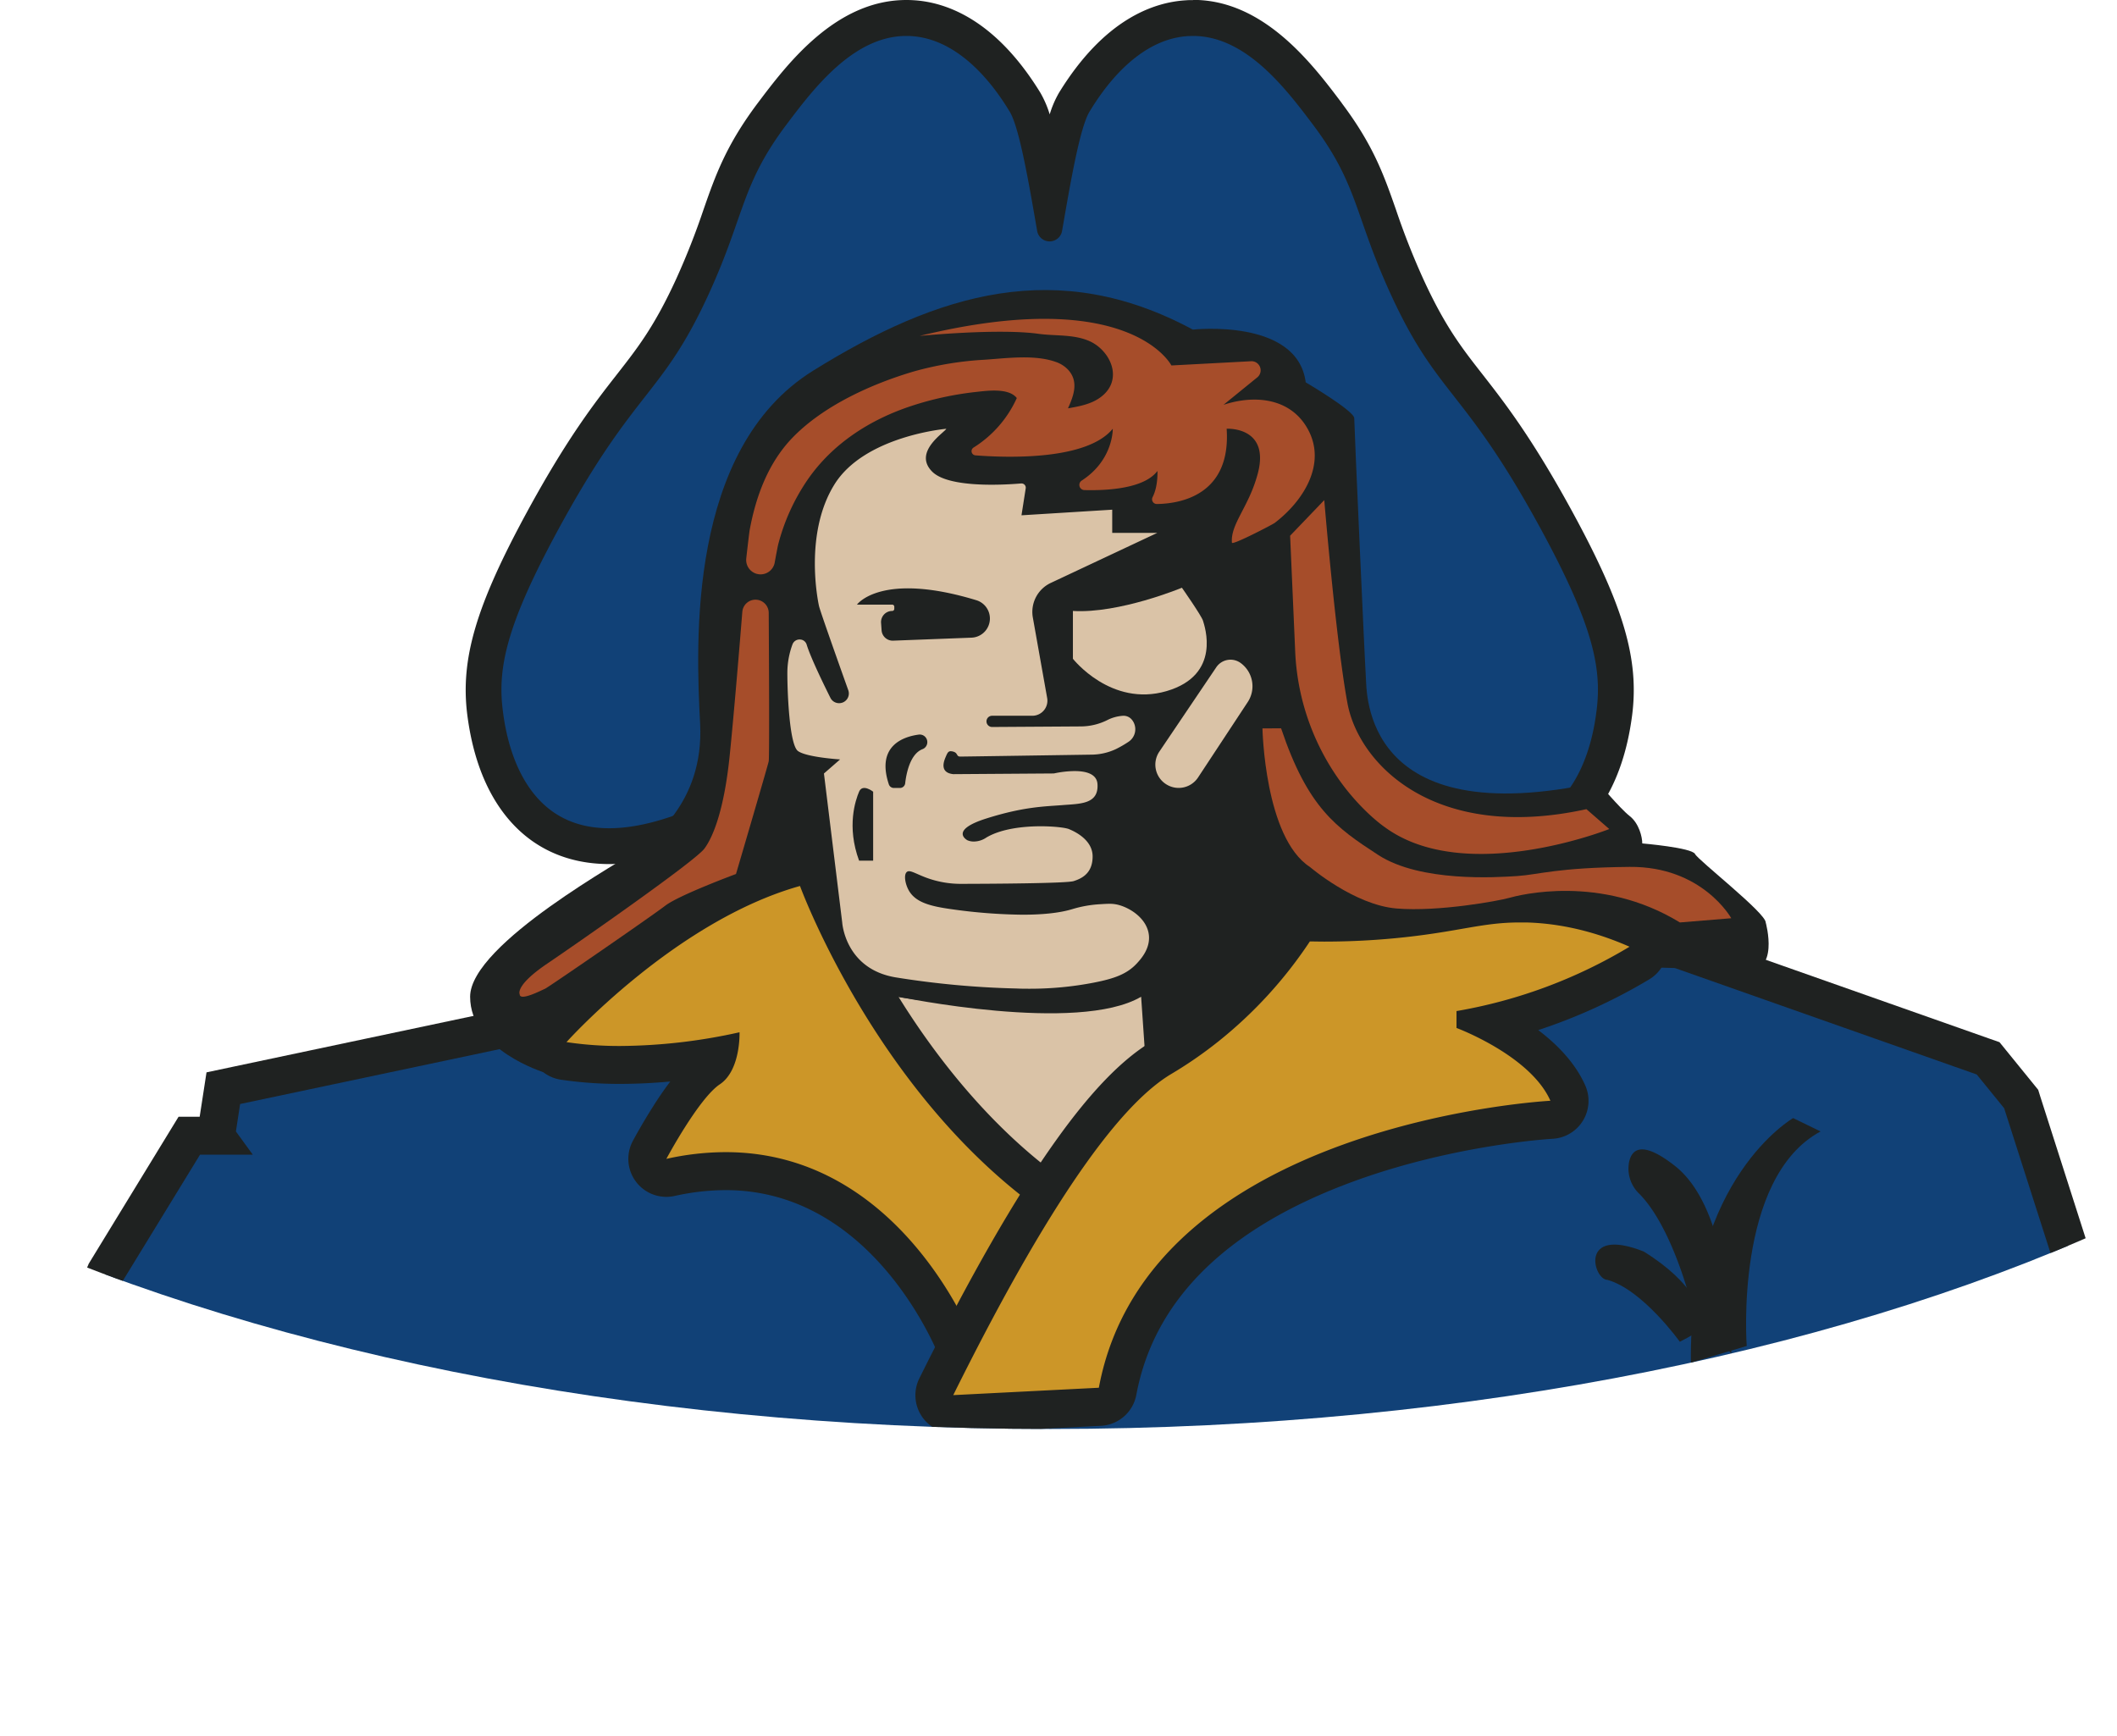 <svg id="Layer_1" data-name="Layer 1" xmlns="http://www.w3.org/2000/svg" xmlns:xlink="http://www.w3.org/1999/xlink" viewBox="0 0 1003.28 822.69"><defs><style>.cls-1{fill:none;}.cls-2{clip-path:url(#clip-path);}.cls-3{fill:#114177;}.cls-4{fill:#1f2221;}.cls-5{fill:#dac3a7;}.cls-6{fill:#cc9628;}.cls-7{fill:#a64d2a;}</style><clipPath id="clip-path" transform="translate(-2125.2 -170.3)"><path id="ClipPath" class="cls-1" d="M3351,501.49c0,191.09-325.94,346-728,346s-728-154.91-728-346,325.94-338,728-338S3351,310.4,3351,501.49Z"/></clipPath></defs><title>logo-no-background</title><g id="Man"><g class="cls-2"><g id="Hat"><path class="cls-3" d="M2831.44,571.31c-23.81,0-48.18-12.16-61.28-18.7-43.38-21.67-80-57.33-109-106A391.4,391.4,0,0,1,2622.7,358a391.32,391.32,0,0,1-38.45,88.63c-29,48.69-65.62,84.36-109,106-13.12,6.55-37.5,18.72-61.31,18.72-11.72,0-22.06-2.94-30.71-8.76-10.54-7.08-24-22.25-28.12-54.32-2.69-21,.94-42.71,27.43-91.42,18.61-34.21,31.42-50.6,41.71-63.77s18.48-23.66,29.25-47.21a353.85,353.85,0,0,0,13.08-33.2c5.75-16.42,10.29-29.39,24.5-48.29,13.67-18.15,34.27-45.52,63.67-45.52.89,0,1.78,0,2.67.08,13.76.77,34.23,8.3,53.55,39.76,4.3,7,7.64,22.61,11.71,45.41,4.07-22.8,7.4-38.39,11.67-45.37,19.35-31.5,39.82-39,53.59-39.8.88-.06,1.77-.08,2.66-.08,29.4,0,50,27.36,63.64,45.47,14.24,19,18.78,31.92,24.53,48.34a353.85,353.85,0,0,0,13.08,33.2c10.77,23.55,18.93,34,29.25,47.21s23.1,29.56,41.71,63.77c26.49,48.71,30.12,70.39,27.44,91.38-4.17,32.11-17.59,47.28-28.13,54.36C2853.5,568.36,2843.17,571.31,2831.44,571.31Z" transform="translate(-2125.2 -170.3)"/><path class="cls-4" d="M2690.63,187.34c25.17,0,44.16,25.25,56.87,42.12,21.37,28.43,19.6,42.72,36.63,79.92,22.41,49,34.71,44.39,71.23,111.5,24.73,45.47,29.06,65.94,26.47,86.23-.92,7.07-4.52,35-24.43,48.37-7.87,5.29-16.81,7.32-26,7.32-21.82,0-44.86-11.51-57.51-17.83-93-46.47-137.75-153.31-151.24-222.62-13.46,69.31-58.16,176.15-151.21,222.62-12.65,6.32-35.69,17.83-57.51,17.83-9.15,0-18.09-2-26-7.32-19.91-13.38-23.51-41.3-24.43-48.37-2.59-20.29,1.74-40.76,26.47-86.23,36.52-67.11,48.82-62.53,71.23-111.5,17-37.2,15.26-51.49,36.63-79.92,12.71-16.87,31.7-42.12,56.87-42.12.72,0,1.45,0,2.18.06,25.77,1.45,42.56,28.84,46.8,35.75,4.65,7.59,9.18,34.31,13,56.32a6,6,0,0,0,11.9,0c3.82-22,8.34-48.73,13-56.32,4.24-6.91,21-34.3,46.8-35.75.73,0,1.46-.06,2.18-.06m0-17v0c-1.05,0-2.11,0-3.16.09-15.78.89-39.07,9.22-60.32,43.82h0l0,0a48.41,48.41,0,0,0-4.41,10.25,48.91,48.91,0,0,0-4.42-10.25c-21.28-34.64-44.57-43-60.37-43.86-1-.06-2.09-.09-3.14-.09-33.65,0-56.68,30.6-70.45,48.87h0l0,0c-15,20-20,34.16-25.73,50.6a347.61,347.61,0,0,1-12.78,32.46c-10.36,22.65-18.24,32.74-28.23,45.52-10.48,13.41-23.52,30.11-42.47,64.94-24.36,44.78-31.79,70.05-28.4,96.53,4.57,35.29,19.82,52.29,31.81,60.35,10.09,6.78,22,10.21,35.47,10.21,25.82,0,51.36-12.75,65.08-19.6a249.4,249.4,0,0,0,65.51-47.91,317.11,317.11,0,0,0,47-61.39,393.17,393.17,0,0,0,31.13-65.83,392.49,392.49,0,0,0,31.14,65.83,317.11,317.11,0,0,0,47,61.39,249.33,249.33,0,0,0,65.47,47.89c13.76,6.87,39.3,19.62,65.12,19.62,13.45,0,25.38-3.43,35.46-10.21,12-8.06,27.25-25.07,31.82-60.3,3.39-26.53-4-51.8-28.4-96.58-19-34.83-32-51.53-42.47-64.94-10-12.78-17.87-22.87-28.23-45.51a348.74,348.74,0,0,1-12.78-32.47c-5.75-16.44-10.72-30.64-25.73-50.6l0-.05c-13.76-18.28-36.79-48.87-70.44-48.87Z" transform="translate(-2125.2 -170.3)"/></g><g id="Shirt"><polygon class="cls-3" points="12.65 692.15 50.19 602.9 89.75 538.19 102.39 538.19 105.85 515.67 339.92 466.18 518.44 468.7 781.95 445.05 942.18 501.55 957.86 520.83 992.54 629.23 687.02 813.23 12.65 692.15"/><path class="cls-4" d="M2906,624.49l156,55,13,16,32,100L2810.47,974.08l-660-118.5,32.91-78.26L2220,717.49h25l-8-11,2-13,227-48L2644,648l262-23.52m2.29-18.27-3.9.35L2643.3,630l-177.05-2.5-2,0-2,.41-227,48-12.18,2.58-1.89,12.3-1.35,8.73h-10l-5.27,8.61-36.57,59.83-.71,1.16-.53,1.25-32.92,78.27-8.71,20.72,22.13,4,660,118.49L2814,993l5.8-3.49,296.53-178.59,12.19-7.34L3124.14,790l-32-100-1-3.23-2.14-2.64-13-16-3.2-3.94-4.79-1.68-156-55-3.69-1.3Z" transform="translate(-2125.2 -170.3)"/></g><path id="FaceShadow" class="cls-4" d="M2383,678.49s-35-10.68-35-35.84S2422.5,577,2427.5,573,2459,551.6,2457,513.3,2451,383,2510.5,346s116-54,180-19.5c0,0,49.61-5.51,53.5,25,0,0,23,13.5,23,17s5,115.8,5.5,122.65-2,74.35,110,49.85c0,0,10.51,12.5,15,16s6,10,6,13c0,0,23.5,2,25,5s33.5,27.92,33.5,32.46c0,0,7,25-10.5,22.54l-189.17-5.5-93.83,74.67-110.83-26.33S2465,632.16,2383,678.49Z" transform="translate(-2125.2 -170.3)"/><path id="Neck" class="cls-5" d="M2551,642.65s85,17.66,115,0l2.5,36.34-45.79,58L2551,651Z" transform="translate(-2125.2 -170.3)"/><g id="Lapels"><path class="cls-6" d="M2587.66,817.16a9,9,0,0,1-8.43-5.87h0a168.8,168.8,0,0,0-26.36-43.73c-23.44-28-51.62-42.27-83.75-42.27a121.43,121.43,0,0,0-26.17,3,9.24,9.24,0,0,1-1.95.21,9,9,0,0,1-7.94-13.24c2.74-5.12,17-31,28.28-38.58,1.62-1.08,2.85-3.27,3.71-5.85A271.74,271.74,0,0,1,2419.3,675a176.64,176.64,0,0,1-27-1.94,9,9,0,0,1-5.33-14.89c2.17-2.42,53.79-59.49,114.94-76.66a9,9,0,0,1,10.89,5.58c.37,1,38.72,103.83,120.8,156.16a9,9,0,0,1-3.39,16.47,47.49,47.49,0,0,0-18.59,8.62c-11.31,8.75-16.35,21.91-15,39.11a9,9,0,0,1-7,9.51A9.22,9.22,0,0,1,2587.66,817.16Z" transform="translate(-2125.2 -170.3)"/><path class="cls-4" d="M2504.33,590.16s38.67,106,124.42,160.67c0,0-45.08,7.33-41.08,57.33,0,0-33.91-91.86-118.55-91.86a129.21,129.21,0,0,0-28.12,3.19s15.33-28.66,25.33-35.33,9.34-24.67,9.34-24.67a265.09,265.09,0,0,1-56.37,6.5,167.94,167.94,0,0,1-25.63-1.83s51.33-57.33,110.66-74m0-18a18.13,18.13,0,0,0-4.86.67c-63.65,17.88-117,76.82-119.21,79.32a18,18,0,0,0,10.65,29.8,187.08,187.08,0,0,0,28.39,2c8.26,0,16.25-.45,23.56-1.13-2.4,3.17-5.11,7-8.14,11.81-5.38,8.47-9.42,16-9.59,16.33A18,18,0,0,0,2441,737.49a18.38,18.38,0,0,0,3.89-.42,111.86,111.86,0,0,1,24.23-2.77c71.27,0,101.36,79.29,101.66,80.09a18,18,0,0,0,16.88,11.77,18.43,18.43,0,0,0,3.88-.42,18,18,0,0,0,14.07-19c-1.15-14.37,2.74-24.71,11.9-31.58a38.43,38.43,0,0,1,14.13-6.55,18,18,0,0,0,6.79-32.94c-41.15-26.23-70.71-65.78-88.25-94.34-19.38-31.53-28.85-57.08-28.94-57.34a18,18,0,0,0-16.91-11.81Z" transform="translate(-2125.2 -170.3)"/><path class="cls-6" d="M2577,840.49a9,9,0,0,1-8.06-13c43.54-87.78,78.35-138.71,106.4-155.7l.67-.4A187.57,187.57,0,0,0,2696.9,657a197.86,197.86,0,0,0,41.61-45.44,9,9,0,0,1,7.49-4h.18c2.26,0,4.55.06,6.8.06a346.37,346.37,0,0,0,37.05-2c11.07-1.21,19.28-2.65,26.53-3.92,9.75-1.7,18.16-3.18,28.9-3.18,1.07,0,2.16,0,3.28,0,17.34.46,35,4.58,52.39,12.26a9,9,0,0,1,1,16,248.16,248.16,0,0,1-69.76,28.53c12.23,6.4,29,17.55,35.89,33.1a9,9,0,0,1-7.76,12.62c-.46,0-47.22,2.69-96,20.37-63.66,23.07-100.54,59.5-109.64,108.29a9,9,0,0,1-8.39,7.34l-69,3.5Z" transform="translate(-2125.2 -170.3)"/><path class="cls-4" d="M2845.46,607.45c1,0,2,0,3,0,11.61.31,28.5,2.47,49,11.5a236.32,236.32,0,0,1-82,30.5v8s35,13,44.5,34.5c0,0-190.5,10-214,136l-69,3.5c51.41-103.65,83-139.89,103-152a197.3,197.3,0,0,0,22.5-15.5,206.57,206.57,0,0,0,43.5-47.5c2.1,0,4.43.07,7,.07a352.56,352.56,0,0,0,38-2.07c26.39-2.87,37-7,54.46-7m0-18h0c-11.52,0-20.29,1.54-30.45,3.32-7.11,1.24-15.17,2.66-26,3.83a335.79,335.79,0,0,1-36.08,2c-2.19,0-4.41,0-6.61-.06H2746a18,18,0,0,0-15,8,188.51,188.51,0,0,1-39.71,43.37,177.74,177.74,0,0,1-19.92,13.77l-.7.42c-13.91,8.42-28.64,23.67-45,46.6-19.1,26.71-40.89,64.66-64.77,112.8a18,18,0,0,0,16.13,26c.3,0,.61,0,.91,0l69-3.5a18,18,0,0,0,16.78-14.68c8.46-45.33,43.28-79.43,103.49-101.35,47.53-17.29,93.32-20,93.78-20a18,18,0,0,0,15.5-25.25c-4.71-10.67-13.29-19.43-22.29-26.26a261.39,261.39,0,0,0,52.54-24,18,18,0,0,0-1.95-31.94c-18.5-8.14-37.26-12.53-55.78-13-1.18,0-2.36,0-3.51,0Z" transform="translate(-2125.2 -170.3)"/></g><g id="Face"><g id="LeftFace"><path class="cls-5" d="M2613.1,643.37c-2.06,0-4.14,0-6.21-.11a428.92,428.92,0,0,1-58-5.33c-21.66-3.61-28.48-21.15-29.08-30.06L2510.91,535l1.7-1.48c-4.67-.75-9.53-1.92-12-3.76-2.19-1.64-4.4-5.1-5.78-19.16-.75-7.71-1-16.37-1-21.44a43.34,43.34,0,0,1,2.73-15.12,8.11,8.11,0,0,1,7.54-5.22,7.82,7.82,0,0,1,1.6.16,7.92,7.92,0,0,1,6.08,5.47c1.28,4.17,5.27,13.11,11,24.52a.1.1,0,0,0,.1.06c.1,0,.13-.09.11-.15-8.88-24.88-13.59-38.48-14-40.41-.32-1.46-7.73-35.93,7.91-61,15.34-24.63,54.76-28.3,56.43-28.44l7.28-.63-2.72,6.79c-.52,1.31-1.45,2.13-3,3.51-2,1.81-6.27,5.59-6.35,8.65,0,.39-.05,1.59,1.68,3.31,1.47,1.47,6.82,4.87,24.94,4.87,5.8,0,11-.37,13.6-.59l.56,0a6.52,6.52,0,0,1,6.44,7.51l-1.1,7.25,42.21-2.62v11.29h37l-68.72,32.29a10.69,10.69,0,0,0-6,11.53l6.79,38.14a11.61,11.61,0,0,1-2.54,9.53l-.27.31,14.5-.09a23.68,23.68,0,0,0,10.24-2.47,22.83,22.83,0,0,1,9.81-2.58,9.56,9.56,0,0,1,7.44,3.5,11.29,11.29,0,0,1,2.54,8.92,11.91,11.91,0,0,1-5.26,8.27,54.58,54.58,0,0,1-6.51,3.72,31.92,31.92,0,0,1-13.08,3h-.27c6,2.19,7.13,6.79,7.29,9.11.92,13.28-11.25,14.13-18.52,14.63l-2.18.16-3.42.25c-2.75.19-5.75.39-9.22.82l1.93,0c6.41,0,12.55.67,14.93,1.62,4.26,1.71,14.16,6.79,14.16,17.18,0,8.08-4.09,13.46-12.16,16-1.21.39-4.45,1.4-54.45,1.51h-.13a51.41,51.41,0,0,1-18.21-3.23l-.18-.07c-1.13-.42-2.14-.85-3-1.23a9.27,9.27,0,0,0,.55,1.09c2.22,3.76,7.82,5.23,16.75,6.49a243.45,243.45,0,0,0,33.2,2.59c9.36,0,16.83-.82,22.21-2.44l.12,0a61.06,61.06,0,0,1,13.9-2.48l.44,0c1.64-.1,3.06-.19,4.41-.19a21,21,0,0,1,5.59.69c7.79,2.11,16.63,8.7,17.64,18.21.9,8.48-4.92,14.79-6.83,16.86-5.71,6.18-12.74,8.54-22.95,10.53a163.7,163.7,0,0,1-31.26,3ZM2576.91,532.6l.34.06h.16a4.83,4.83,0,0,1-.45-.26C2576.94,532.47,2576.93,532.54,2576.91,532.6Z" transform="translate(-2125.2 -170.3)"/><path class="cls-4" d="M2573.67,373.49c-.67,1.67-16,11-6.67,20.34,5,5,17.59,6.18,28.12,6.18,5.82,0,11-.35,14-.6h.18a2,2,0,0,1,2,2.33l-2,12.76,43-2.66v11h21.34l-50.48,23.72a15.16,15.16,0,0,0-8.48,16.39l6.79,38.14a7.15,7.15,0,0,1-7,8.41h-19.1a2.66,2.66,0,0,0,0,5.32h0l42.27-.27a28.41,28.41,0,0,0,12.17-2.92,18.93,18.93,0,0,1,7.85-2.13,5.12,5.12,0,0,1,4,1.92,7.13,7.13,0,0,1-1.76,10.5,51,51,0,0,1-5.93,3.41,27.76,27.76,0,0,1-11.25,2.59c-16,.24-60.76.92-62.41.92-2,0-1-1.67-3.33-2.34a4.73,4.73,0,0,0-1.2-.2c-1.3,0-1.67,1-2.47,2.87-1,2.33-2.66,7.33,3.67,8l47.67-.33a49,49,0,0,1,9.81-1.13c5.17,0,10.51,1.21,10.85,6.13.67,9.66-8.33,9.33-16.58,10s-18.08.66-36.05,6.33-9,10.33-9,10.33a7.42,7.42,0,0,0,3.09.6,10.72,10.72,0,0,0,5.94-1.93c7-4.12,17.35-5.3,25.71-5.3,6.52,0,11.8.72,13.26,1.3,3.33,1.33,11.33,5.33,11.33,13s-4.67,10.33-9,11.69c-3.45,1.08-38.88,1.27-53.12,1.3h-.12a47.16,47.16,0,0,1-16.63-2.94l-.13-.05c-4.1-1.55-6.5-3-8-3a1.61,1.61,0,0,0-1,.31c-1.64,1.26-.85,5.87,1,9,3.31,5.62,10.49,7.33,20,8.67a256.76,256.76,0,0,0,33.83,2.63c8.47,0,17-.66,23.5-2.63a55.81,55.81,0,0,1,13-2.33c1.79-.11,3.25-.21,4.58-.21a16.42,16.42,0,0,1,4.42.54c6,1.62,13.53,6.76,14.34,14.33.68,6.46-3.91,11.42-5.67,13.34-4.7,5.09-10.69,7.25-20.5,9.16a158.59,158.59,0,0,1-30.4,2.88c-2,0-4,0-6.1-.11a420.41,420.41,0,0,1-57.33-5.27c-24-4-25.34-26-25.34-26l-8.66-70.62,7.66-6.67s-16-1-20-4-5-27.33-5-37a39,39,0,0,1,2.44-13.54,3.56,3.56,0,0,1,3.33-2.3,3.35,3.35,0,0,1,.71.07l.09,0a3.4,3.4,0,0,1,2.58,2.36c1.86,6.09,8.05,18.82,11.25,25.21a4.59,4.59,0,0,0,4.12,2.55,4.6,4.6,0,0,0,4.35-6.16c-3.74-10.47-13.33-37.46-13.87-39.88-.66-3-7-34.66,7.34-57.66s53-26.34,53-26.34m13.78-10.22-14.56,1.26c-1.76.15-43.34,4-59.86,30.54-16.33,26.19-9.33,60.54-8.48,64.38a50.16,50.16,0,0,0,1.56,5,12.2,12.2,0,0,0-2-.16,12.63,12.63,0,0,0-11.75,8.13,47.76,47.76,0,0,0-3,16.71c0,5.17.28,14,1.05,21.88,1.28,13.1,3.33,19.15,7.55,22.32a25.08,25.08,0,0,0,8.68,3.58l.12,1,8.64,70.38c.75,10.2,8.49,30,32.82,34.07a427,427,0,0,0,58.6,5.39c2.1.08,4.22.11,6.31.11a168.58,168.58,0,0,0,32.12-3c10.85-2.11,18.88-4.84,25.39-11.9,2.26-2.44,9.12-9.88,8-20.39-1.24-11.68-11.41-19.5-20.94-22.07a25.32,25.32,0,0,0-6.77-.85c-1.15,0-2.3.06-3.55.13a20.91,20.91,0,0,0,4.64-13.59c0-6.68-3.41-12.75-9.42-17.2a19.81,19.81,0,0,0,2.51-1c6.38-3,9.75-9.15,9.22-16.76a15.06,15.06,0,0,0-1.62-5.8,36.92,36.92,0,0,0,5.09-1.93,58.31,58.31,0,0,0,7.07-4,16.37,16.37,0,0,0,7.25-11.39,15.77,15.77,0,0,0-3.57-12.48,14.11,14.11,0,0,0-10.86-5.08,27.17,27.17,0,0,0-11.77,3,19.35,19.35,0,0,1-8.31,2l-7.3,0a16.19,16.19,0,0,0,.07-6.09l-6.79-38.14a6.19,6.19,0,0,1,3.45-6.67L2677.49,431,2714,413.83h-52.65V402.25l-9.55.59-31.87,2,.26-1.73a11,11,0,0,0-10.89-12.69c-.32,0-.63,0-.94,0-2.52.21-7.59.57-13.22.57-18,0-21.72-3.51-21.76-3.55a2.62,2.62,0,0,1-.24-.26c.49-1.06,2.08-2.8,4.73-5.16,1.75-1.56,3.26-2.91,4.17-5.2l5.43-13.57Z" transform="translate(-2125.2 -170.3)"/></g><g id="RightCheek"><path class="cls-5" d="M2633.67,459.83v22.66s18,23,44.33,15.34,18-31,17.33-33.34-10-15.66-10-15.66S2655.67,461.16,2633.67,459.83Z" transform="translate(-2125.2 -170.3)"/><path class="cls-5" d="M2713.16,484.49h0a13.63,13.63,0,0,1,3.35,18.53L2693,538.71a11,11,0,0,1-15.18,3.22h0a11,11,0,0,1-3.18-15.45l27-40A8.14,8.14,0,0,1,2713.16,484.49Z" transform="translate(-2125.2 -170.3)"/></g></g><g id="CheekAccents"><path class="cls-4" d="M2539,578.16V545.49s-5-4-6.67,0-6,16.34,0,32.67Z" transform="translate(-2125.2 -170.3)"/><path class="cls-4" d="M2554.18,541.49c.5-4.38,2.25-13.9,8.25-16.18a3.54,3.54,0,0,0,2.24-3.32h0a3.59,3.59,0,0,0-4-3.57c-7.06.92-20.36,5.09-14.24,23.57a2.51,2.51,0,0,0,2.38,1.73h2.93A2.5,2.5,0,0,0,2554.18,541.49Z" transform="translate(-2125.2 -170.3)"/></g><path id="LeftEye" class="cls-4" d="M2531.33,456.83s11.34-15.86,56.6-2.08a9.06,9.06,0,0,1,6.4,8.67h0a9.07,9.07,0,0,1-8.73,9.07l-37.15,1.42A5.28,5.28,0,0,1,2543,469l-.25-3.52a5.28,5.28,0,0,1,5.27-5.65h0a1,1,0,0,0,1-1v-1a1,1,0,0,0-1-1Z" transform="translate(-2125.2 -170.3)"/><g id="HairColored"><path class="cls-7" d="M2485.64,442.49h0a6.81,6.81,0,0,0,6.71-5.61c.67-3.73,1.5-8,1.61-8.41a97.23,97.23,0,0,1,14-30.86c11.88-17.19,29.72-28.57,49.38-35a149.7,149.7,0,0,1,30-6.52c5.1-.55,14.83-2,19.12,2.16a2.35,2.35,0,0,1,.6.73,53.71,53.71,0,0,1-20.5,23.43,2,2,0,0,0,.9,3.68c15.15,1.18,52.82,2.44,65.1-12.61,0,0,.38,14.81-14.73,24.57a2.45,2.45,0,0,0,1.29,4.5c10.85.28,28.35-.69,34.61-9.07,0,0,.38,7.28-2.3,12.41a2.24,2.24,0,0,0,2,3.26c10.36-.12,35.28-3.71,33.1-35.67,0,0,21.75-1.25,14.25,23-4.25,14.5-12.5,22.5-11.75,31,.12,1.37,19.27-8.61,20.27-9.37,13.44-10.23,24.88-27.95,15.63-44.56-8.18-14.72-25.18-16.26-39.9-11.4l16-13a4.31,4.31,0,0,0-2.94-7.66l-37.75,2s-19.33-38.33-119.33-14c0,0,37-3.66,56.33-1,8,1.11,16.69.14,24.23,3.49,7.29,3.24,13.32,12.14,10.25,20.23-1.47,3.84-4.86,6.71-8.59,8.43s-7.84,2.46-11.9,3.17c2.65-5.87,5.28-12.68,0-18.35a14.21,14.21,0,0,0-5.54-3.56c-10.11-3.71-23.47-1.83-34.08-1.12a155.46,155.46,0,0,0-33.33,5.52c-20,5.87-43.14,16.32-57.79,31.62-11.35,11.85-17.16,27.59-20.09,43.48-.2,1.08-1,7.9-1.63,13.5A6.82,6.82,0,0,0,2485.64,442.49Z" transform="translate(-2125.2 -170.3)"/><path class="cls-7" d="M2736.61,424.17l16.18-16.87s5.59,67.26,11,96.3,41.5,65.89,113.24,50.16l10.83,9.42s-68.13,27.13-106.36-.87c0,0-8.59-5.74-18.26-17.91A113.44,113.44,0,0,1,2739,478.75Z" transform="translate(-2125.2 -170.3)"/><path class="cls-7" d="M2723.5,515.49s1,51.75,22.5,65.67c0,0,21,18,41,19.67s48.67-3.67,53.33-5,43.34-11.42,81,11.62l24.34-2s-13.67-24.66-48.17-24.33-43.17,3.67-53.17,4.33-46,3-66-10-33.33-22.33-46-60Z" transform="translate(-2125.2 -170.3)"/><path class="cls-7" d="M2474,584.49s-27,10-33.5,15-55.5,38.76-57,39.38-12,6.12-12,2.62c0,0-2.5-4,13-14.5s70-48.5,74.5-54.5,9.5-19.5,12-44c2-19.41,4.9-54.5,6-68.25a6.26,6.26,0,0,1,6.24-5.75h0a6.27,6.27,0,0,1,6.27,6.23c.11,17.89.37,68.32,0,70.33C2489,533.49,2474,584.49,2474,584.49Z" transform="translate(-2125.2 -170.3)"/></g><g id="ArmCreases"><path class="cls-4" d="M2953,808.16s-6-79.67,35-101.67l-13-6.33s-49.59,28.49-48.46,115.91" transform="translate(-2125.2 -170.3)"/><path class="cls-4" d="M2926.52,787.49s-8.84-35.86-24.57-51.59a16.42,16.42,0,0,1-4.66-15.06c1.35-6.08,6.31-10.11,21.71,2,28,22,26.67,88.91,26.67,88.91Z" transform="translate(-2125.2 -170.3)"/><path class="cls-4" d="M2921.3,806.16s-17.63-24.67-34.3-29.33c-6.67,0-13.7-25.59,17.15-13.46,25.24,15.7,23.49,26.69,32.18,28.79S2921.3,806.16,2921.3,806.16Z" transform="translate(-2125.2 -170.3)"/></g></g></g></svg>